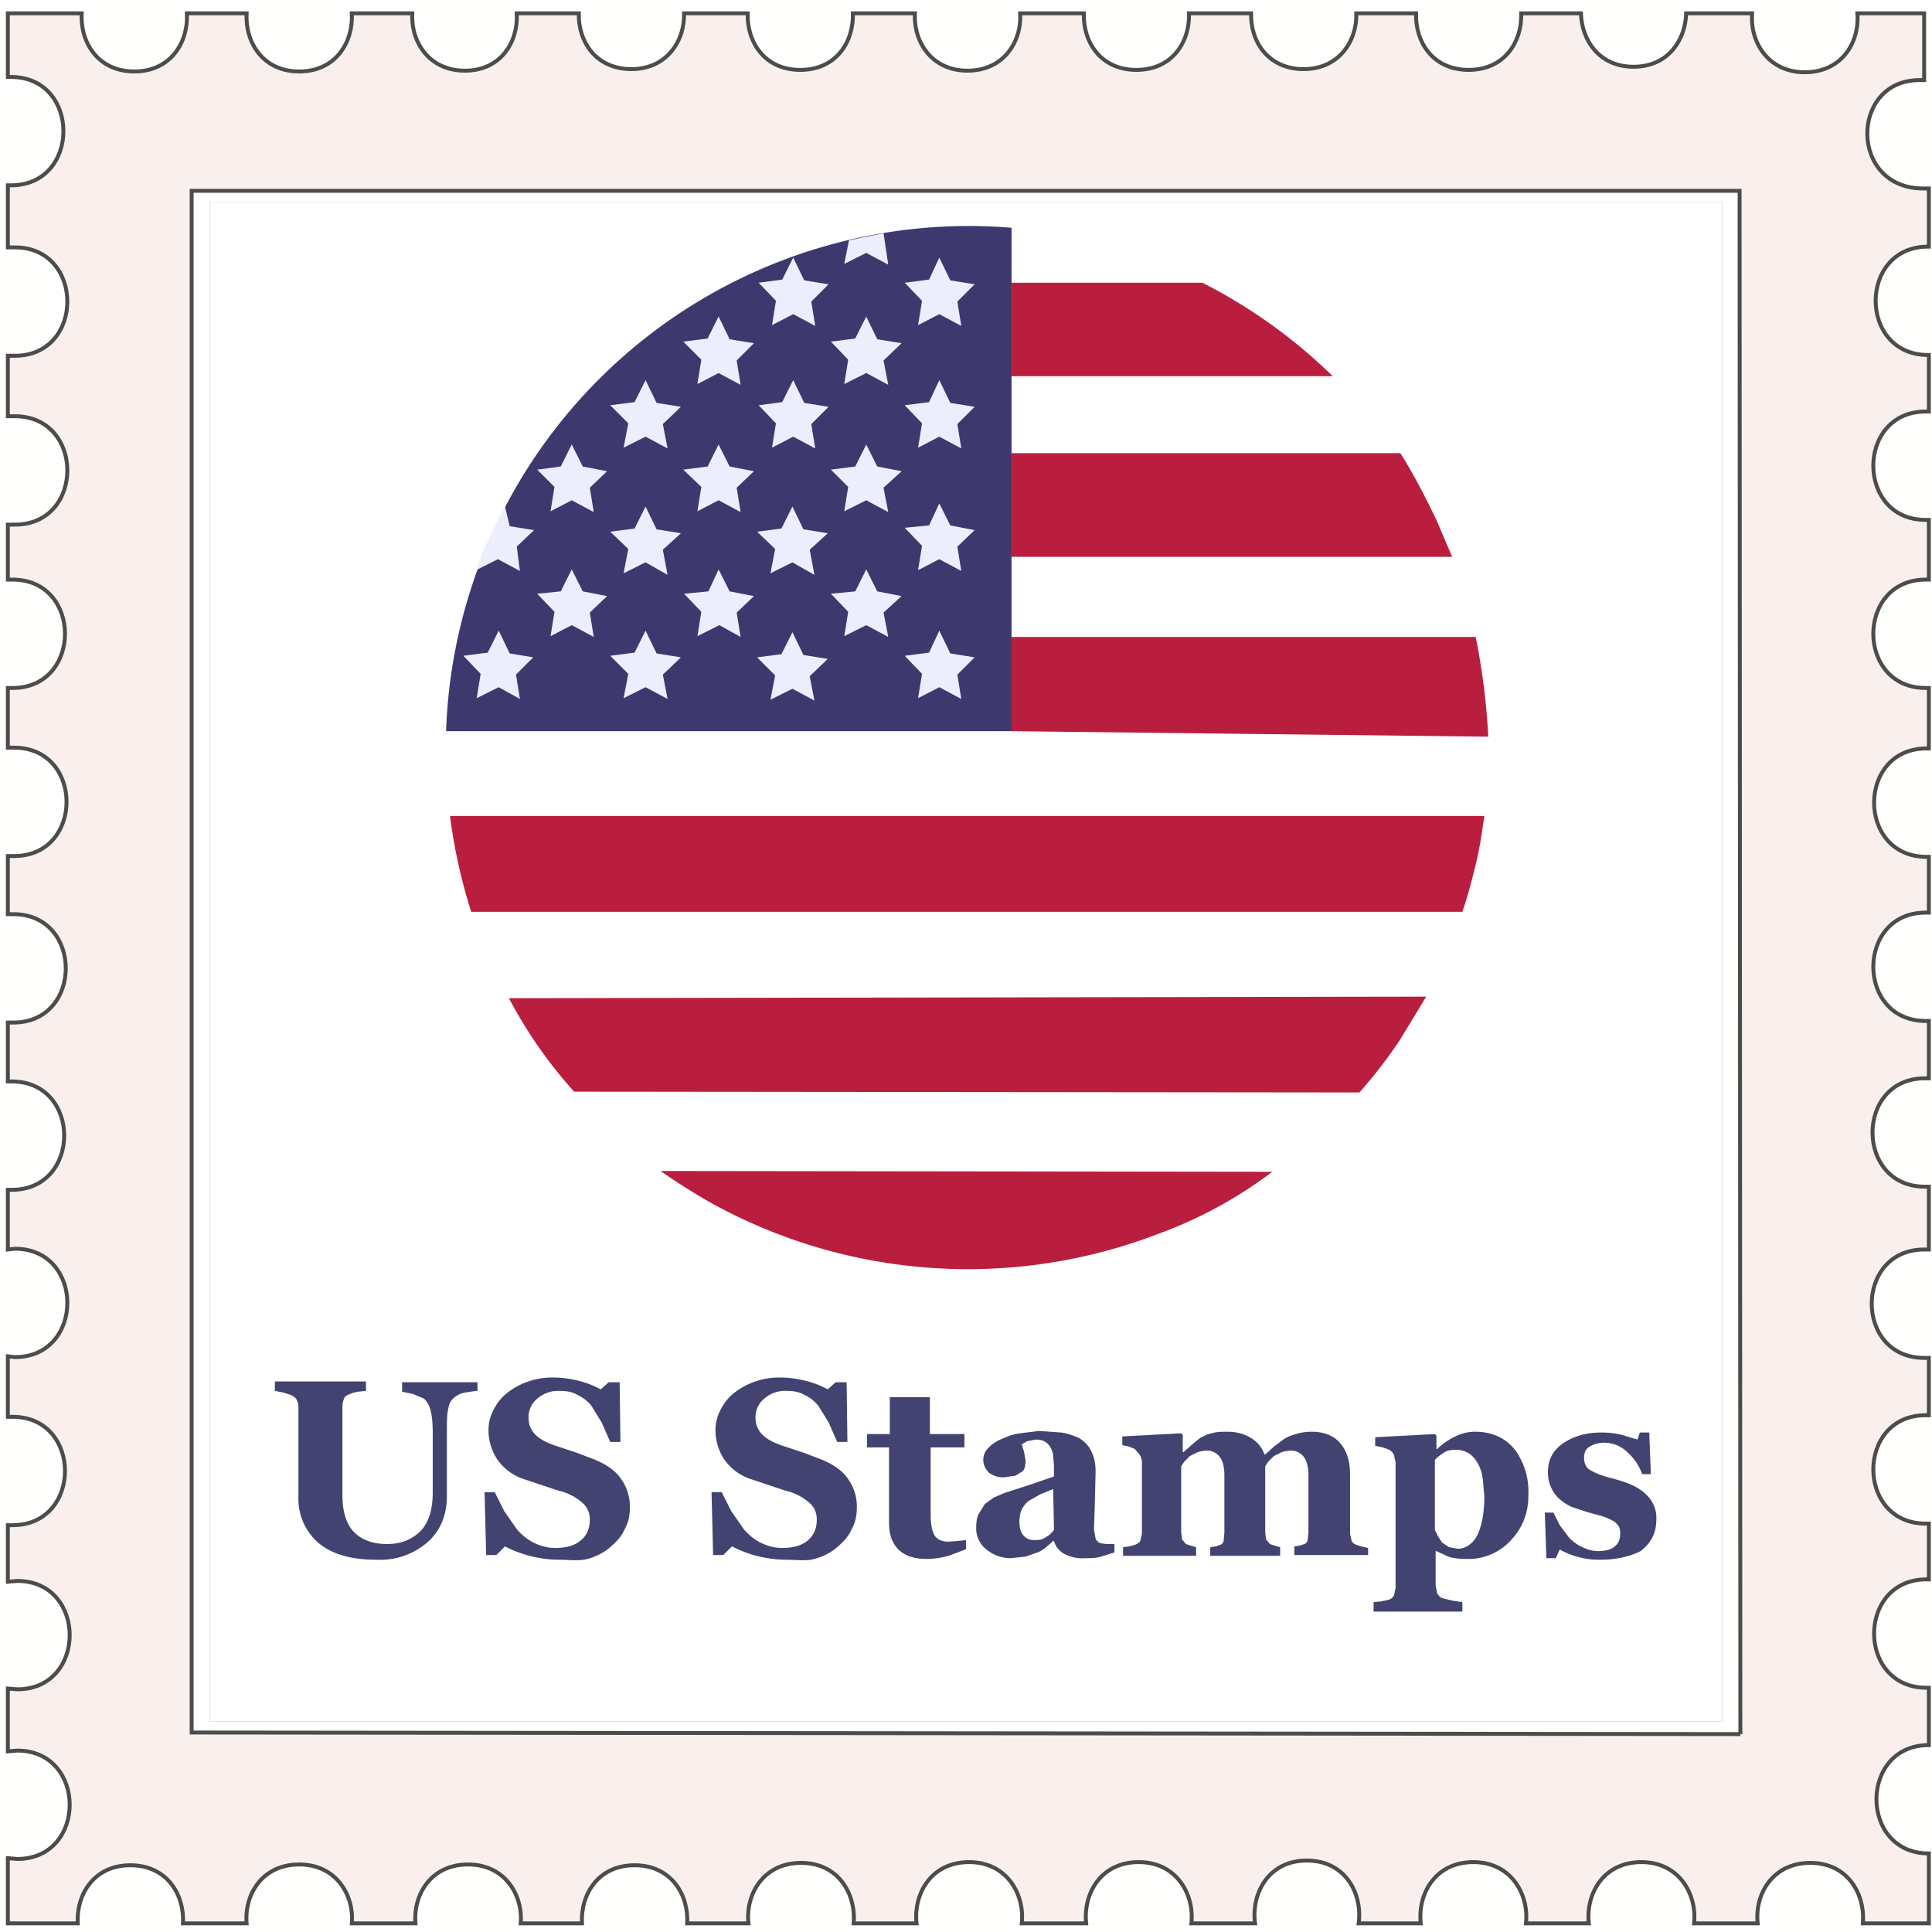 <svg xmlns="http://www.w3.org/2000/svg" viewBox="0 0 246 246" style="enable-background:new 0 0 246 246" xml:space="preserve"><rect x="0" y="0" width="246" height="246" fill="#808080" stroke="none"/><path style="fill:#fffffd" d="M219.3 0H0v246h26.7V25.7h192.6v193.5H26.7V246H246V0z"/><path style="fill:#fff" d="M26.7 25.7h192.6v193.5H26.7z"/><path d="M244.4 10.2h.6V1.7h-8.5c.3 3.7-2 7.5-6.7 7.5s-7-3.9-6.7-7.5h-8.4c-.1 3.4-2.3 6.8-6.7 6.8s-6.6-3.4-6.7-6.8h-7.6c.1 3.6-2.1 7.2-6.7 7.2s-6.8-3.6-6.7-7.2h-7.6c.1 3.5-2.2 7.1-6.7 7.1-4.6 0-6.8-3.6-6.7-7.1h-7.9c.1 3.6-2.1 7.2-6.7 7.2s-6.8-3.6-6.7-7.2h-8.1c.2 3.6-2.1 7.3-6.7 7.3s-6.9-3.7-6.7-7.3h-7.9c.1 3.6-2.1 7.2-6.7 7.2s-6.8-3.6-6.7-7.2h-8.1c.1 3.5-2.2 7.1-6.7 7.1-4.6 0-6.8-3.6-6.7-7.1h-7.9c.2 3.6-2 7.3-6.6 7.3s-6.9-3.7-6.7-7.3h-7.7c.2 3.6-2 7.4-6.7 7.4s-6.9-3.8-6.7-7.4h-7.6c.2 3.6-2 7.4-6.7 7.4s-6.9-3.8-6.7-7.4H1v8.1h.4c8.9 0 8.9 13.8 0 13.8H1v7.9h.9c8.9 0 8.9 13.8 0 13.8H1V53h.9c8.9 0 8.9 13.8 0 13.8H1v7h.6c8.9 0 8.9 13.8 0 13.8H1v7.6h.8c8.9 0 8.9 13.8 0 13.8H1v7.4h.7c8.9 0 8.9 13.8 0 13.8H1v7.5h.5c8.9 0 8.9 13.8 0 13.8H1v7.6l.9-.1c8.9 0 8.9 13.8 0 13.8l-.9-.1v7.7h.6c8.9 0 8.9 13.8 0 13.8H1v7.2l1.2-.1c8.9 0 8.9 13.8 0 13.8L1 215v8l1.2-.1c8.9 0 8.9 13.8 0 13.8l-1.2-.1v8.3h8.9c-.2-3.6 2-7.4 6.7-7.4s6.9 3.8 6.7 7.4h8.1c-.3-3.7 2-7.5 6.7-7.5s7 3.9 6.7 7.5h8.1c-.3-3.7 2-7.5 6.7-7.5s7 3.9 6.7 7.5h7.8c-.2-3.6 2-7.4 6.7-7.4s6.9 3.8 6.7 7.4h7.8c-.4-3.7 1.9-7.7 6.7-7.7 4.8 0 7 4 6.7 7.7h8c-.4-3.7 1.8-7.8 6.7-7.8 4.8 0 7.1 4.1 6.7 7.8h8.2c-.4-3.7 1.8-7.8 6.7-7.8 4.8 0 7.1 4.1 6.7 7.8h8.1c-.5-3.8 1.7-8 6.6-8 4.9 0 7.1 4.2 6.6 8h7.9c-.4-3.7 1.8-7.8 6.7-7.8 4.8 0 7.1 4.1 6.7 7.8h8c-.4-3.7 1.8-7.8 6.7-7.8 4.8 0 7.1 4.1 6.7 7.8h8.1c-.4-3.7 1.9-7.7 6.7-7.7 4.8 0 7 4 6.7 7.7h8.4V236c-8.9 0-8.9-13.8 0-13.8v-7.3h-.3c-8.9 0-8.9-13.8 0-13.8h.3V194h-.4c-8.9 0-8.9-13.8 0-13.8h.4v-7.3h-.6c-8.9 0-8.9-13.8 0-13.8h.6v-8h-.5c-8.9 0-8.9-13.8 0-13.8h.5V130h-.4c-8.9 0-8.9-13.8 0-13.8h.4v-7.1h-.3c-8.9 0-8.9-13.8 0-13.8h.3v-7.7h-.4c-8.9 0-8.9-13.8 0-13.8h.4v-7.6h-.4c-8.9 0-8.9-13.8 0-13.8h.4v-7.2h-.1c-8.9 0-8.9-13.8 0-13.8h.1V24h-.6c-9.6.1-9.5-13.8-.6-13.8zm-22.8 210.6-197.2-.2V24.3h197.1l.1 196.5z" style="fill:#f9f0ee;stroke:#4c4c4c;stroke-width:.5;stroke-miterlimit:10"/><path d="m60.6 177.1-1.3.2a3 3 0 0 0-1.4.6 2 2 0 0 0-.8 1.4c-.2.7-.2 1.7-.2 3v8.2c0 2.4-.8 4.4-2.5 5.9a9.2 9.2 0 0 1-6.5 2.2c-3.2 0-5.6-.7-7.3-2.1a7.4 7.4 0 0 1-2.6-6v-11.3a2 2 0 0 0-.2-.9c-.1-.3-.4-.5-.8-.7l-1-.3-1-.2v-1.2h11.6v1.2l-1 .1c-.3.1-.7.1-1 .3-.4.1-.7.3-.8.6a3 3 0 0 0-.2 1v11.2c0 2.2.5 3.8 1.5 4.8s2.4 1.5 4.2 1.5c1.8 0 3.2-.6 4.3-1.7 1-1.1 1.5-2.7 1.5-4.9v-7.5c0-1.3-.1-2.3-.3-3a3 3 0 0 0-.8-1.4l-1.4-.6-1.4-.3V176h9.6v1.1zm10.5 21.5a15.2 15.2 0 0 1-6.8-1.7l-1.1 1.1h-1.3l-.2-8H63l1.2 2.4 1.6 2.3c.6.7 1.3 1.3 2.1 1.7.8.4 1.7.7 2.8.7 1.4 0 2.5-.3 3.3-1 .8-.7 1.1-1.6 1.1-2.6 0-.9-.3-1.6-1-2.2a7 7 0 0 0-3-1.5l-2.4-.8-2.1-.7a6.6 6.6 0 0 1-3.3-2.5 6.7 6.7 0 0 1-1.1-3.7c0-.9.2-1.7.6-2.5s.9-1.5 1.6-2.1a9.3 9.3 0 0 1 6.1-2.1c1.2 0 2.4.2 3.5.5s1.9.7 2.5 1l1-.9h1.4l.1 7.6h-1.3l-1.1-2.5-1.3-2.1a4.9 4.9 0 0 0-1.8-1.4c-.7-.4-1.4-.5-2.3-.5a4 4 0 0 0-2.8 1 3 3 0 0 0-1.1 2.4c0 .9.3 1.6.9 2.2.6.6 1.6 1.1 2.9 1.5l2.4.8 2.1.8c1.5.6 2.7 1.4 3.4 2.4a6 6 0 0 1 1.2 3.8c0 1-.2 1.9-.7 2.8-.4.9-1.1 1.6-1.8 2.2-.8.7-1.8 1.2-2.9 1.5s-2.3.1-3.7.1zm28.9 0a15.2 15.2 0 0 1-6.8-1.7l-1.1 1.1h-1.3l-.2-8h1.3l1.2 2.4 1.6 2.3c.6.7 1.3 1.3 2.1 1.7.8.4 1.7.7 2.8.7 1.4 0 2.5-.3 3.3-1 .8-.7 1.1-1.6 1.1-2.6 0-.9-.3-1.6-1-2.2a7 7 0 0 0-3-1.5l-2.4-.8-2.1-.7a6.6 6.6 0 0 1-3.3-2.5 6.7 6.7 0 0 1-1.1-3.7c0-.9.2-1.7.6-2.5s.9-1.5 1.6-2.1a9.3 9.3 0 0 1 6.1-2.1c1.2 0 2.4.2 3.5.5s1.9.7 2.5 1l1-.9h1.4l.1 7.6h-1.3l-1.1-2.5-1.3-2.1a4.9 4.9 0 0 0-1.8-1.4c-.7-.4-1.4-.5-2.3-.5a4 4 0 0 0-2.8 1 3 3 0 0 0-1.1 2.4c0 .9.3 1.6.9 2.2.6.6 1.6 1.1 2.9 1.5l2.4.8 2.1.8c1.5.6 2.7 1.4 3.4 2.4a6 6 0 0 1 1.2 3.8c0 1-.2 1.9-.7 2.8-.4.9-1.1 1.6-1.8 2.2-.8.7-1.8 1.2-2.9 1.5s-2.3.1-3.7.1zm22.9-1.3-2.1.8c-.8.2-1.7.4-2.8.4-1.6 0-2.8-.4-3.6-1.2-.8-.8-1.2-1.9-1.2-3.4v-9.6h-2.8v-1.7h2.9v-4.7h5.1v4.7h4.4v1.7h-4.3v8.6c0 1.2.2 2.1.5 2.6s.9.8 1.8.8l1.2-.1 1-.1v1.2zm18.9.4-1.6.5c-.6.2-1.3.2-2 .2a5 5 0 0 1-2.8-.6c-.6-.4-1-.9-1.2-1.6h-.1l-1 .9c-.3.2-.7.5-1.1.6l-1.4.5-1.9.2c-1.2 0-2.2-.4-3.1-1.1a3.4 3.4 0 0 1-1.3-2.8c0-.7.1-1.3.3-1.7l.8-1.3 1.1-.8 1.4-.6 3.4-1.1 2.9-1v-1.5l-.1-1a2 2 0 0 0-.3-1.1c-.1-.3-.4-.6-.7-.8-.3-.2-.7-.3-1.2-.3l-1.1.2-.7.4.3 1 .2 1.2-.1.7c-.1.3-.2.5-.4.6l-.8.5-1.4.2a3 3 0 0 1-2-.6c-.4-.4-.7-1-.7-1.6 0-.6.2-1.1.7-1.6a5 5 0 0 1 1.7-1.1c.7-.3 1.4-.6 2.3-.7l2.4-.3 2.8.2c.8.1 1.6.4 2.3.7.6.4 1.2.9 1.5 1.6.4.7.6 1.6.6 2.7l-.1 4.2-.1 3.2.2 1.1c.1.3.4.5.6.6l.8.1h1v1.1zm-7.7-8.1-1.7.7-1.4.8c-.4.3-.7.7-.9 1.1s-.3 1-.3 1.6c0 .8.2 1.4.6 1.8.4.4.8.5 1.4.5.6 0 1-.1 1.4-.4.4-.2.7-.5 1-.9l-.1-5.2zm40 8.4h-9.3v-1.1l.7-.1.6-.2c.2-.1.4-.3.4-.5l.1-.9v-7.3c0-1.1-.2-1.9-.6-2.4a2 2 0 0 0-1.6-.8 5 5 0 0 0-1.2.2l-1 .5-.7.7-.4.6v8.4l.1.9.5.6.6.2.7.2v1.1h-8.9V197l.7-.1.6-.2c.2-.1.4-.3.4-.5l.1-1v-7.3c0-1.1-.2-1.9-.6-2.4a2 2 0 0 0-1.6-.8 5 5 0 0 0-1.2.2l-1 .5-.7.7-.4.6v8.4l.1.9.5.6.6.2.7.2v1.1H143V197l.8-.1.7-.2c.3-.1.6-.3.7-.5l.2-.9v-9.1a2 2 0 0 0-.3-1l-.6-.7-.7-.3-.9-.2v-1.1l7.5-.4.2.2v2.2h.1l1-.9 1.1-.9c.4-.2.9-.5 1.5-.6.6-.2 1.3-.2 2-.2 1.2 0 2.2.3 3 .8s1.4 1.2 1.7 2.1h.1l1.1-1 1.2-.9c.4-.3.9-.5 1.6-.7.6-.2 1.3-.3 2-.3 1.6 0 2.8.5 3.6 1.4.8.9 1.3 2.2 1.3 4v7.6l.2.9c.1.2.3.4.6.5l.6.2.9.2v.9zm20.5-7.6a8 8 0 0 1-2.2 5.7 7.3 7.3 0 0 1-5.6 2.4c-1 0-1.8-.1-2.4-.3l-1.5-.7h-.1v4.4l.2 1c.2.3.4.5.7.6l1.2.3 1.3.2v1.2h-11.3V204l1-.1.9-.2c.3-.1.6-.3.7-.6l.2-.9v-16l-.2-.9c-.1-.3-.3-.5-.6-.7l-.8-.3-1-.2V183l7.6-.4.2.2v1.7h.1c.7-.7 1.5-1.2 2.3-1.6.8-.4 1.7-.6 2.5-.6 2.2 0 3.9.8 5.1 2.3a9 9 0 0 1 1.7 5.8zm-5.6.1-.2-2.2c-.1-.7-.3-1.4-.6-1.9-.3-.6-.7-1-1.1-1.3-.5-.3-1-.5-1.7-.5s-1.2.1-1.6.4-.8.5-1.1.9v8.9l.4.8.5.8.9.6 1.1.2c1 0 1.9-.6 2.5-1.7.6-1.3.9-2.9.9-5zm14.8 8.1a10.3 10.3 0 0 1-5.2-1.3l-.5 1.1h-1.2l-.2-5.8h1.1l.8 1.6 1.2 1.6c.5.5 1 .9 1.7 1.2.6.3 1.3.5 2 .5.9 0 1.7-.2 2.1-.6.5-.4.7-.9.7-1.7 0-.4-.1-.8-.3-1-.2-.3-.5-.5-.9-.7a7 7 0 0 0-1.3-.5l-1.8-.5-1.8-.6c-.5-.2-1-.5-1.6-1a4.5 4.5 0 0 1-1.5-3.5c0-1.5.6-2.7 1.9-3.6s2.9-1.4 4.9-1.4c.9 0 1.8.1 2.6.3l2 .6.3-.9h1.2l.2 5.3h-1.1c-.4-1.1-1-2-1.9-2.8a4.2 4.2 0 0 0-2.9-1.2c-.8 0-1.4.2-1.9.5s-.7.8-.7 1.4c0 .8.3 1.4 1 1.7.7.4 1.6.7 2.8 1 1.9.5 3.2 1.1 4.1 2a4 4 0 0 1 1.3 3.2c0 1.7-.7 3-2 4-1.2.6-2.9 1.1-5.1 1.1z" style="fill:#434371"/><path d="m173.1 139.1-100-.1a58.6 58.6 0 0 1-8.3-11.9l116.8-.2-3.4 5.6a63.2 63.2 0 0 1-5.1 6.6zm13.1-23H60a68.5 68.5 0 0 1-2.7-12.2H189c-.3 2-.6 4.3-1.2 6.6-.5 2-1 3.9-1.6 5.6zm-38.7 41a67.6 67.6 0 0 1-56.9-3.9 83.4 83.4 0 0 1-6.5-4.1l77.9.1a55.4 55.4 0 0 1-14.5 7.9zm22.2-109.2h-40.9V36h24.3a67.4 67.4 0 0 1 16.6 11.9zm15.2 23h-56.1V57.7h49.5c1.6 2.5 3.1 5.4 4.6 8.5l2 4.7zm4.6 22.9-60.8-.7v-12h59.2a87.5 87.5 0 0 1 1.6 12.7z" style="fill:#ba1e3e"/><path d="M56.8 93.1h72V29a66.6 66.6 0 0 0-72 64.1z" style="fill:#3d396e"/><path d="m103.8 57.1-2.8-1.5-2.7 1.4.5-3.1-2.2-2.3 3-.4 1.4-2.8 1.4 2.9 3.1.5-2.2 2.2zM94.3 49l-2.8-1.5-2.7 1.4.5-3.1-2.3-2.3 3.1-.4 1.4-2.8 1.4 2.9 3.1.5-2.2 2.2zm9.5-7.5L101 40l-2.7 1.4.5-3.1-2.2-2.3 3-.4 1.4-2.8 1.4 2.9 3.1.5-2.2 2.2zm9.3 7.5-2.8-1.5-2.8 1.4.5-3.1-2.2-2.3 3.1-.4 1.4-2.8 1.4 2.9 3.1.5-2.3 2.2zm9.3-7.5-2.8-1.5-2.7 1.4.5-3.1-2.2-2.3 3.1-.4 1.3-2.8 1.4 2.9 3.1.5-2.2 2.2zM85 57.1l-2.8-1.5-2.8 1.4.6-3.1-2.3-2.3 3.1-.4 1.4-2.8 1.4 2.9 3.1.5-2.3 2.2zm37.4 0-2.8-1.5-2.7 1.4.5-3.1-2.2-2.3 3.1-.4 1.3-2.8 1.4 2.9 3.1.5-2.2 2.2zm-46.8 8.1-2.8-1.5-2.7 1.4.5-3.1-2.2-2.2 3-.4 1.4-2.8 1.4 2.8 3.1.6-2.2 2.1zm18.7 0-2.8-1.5-2.7 1.4.5-3.1-2.3-2.2 3.1-.4 1.4-2.8 1.4 2.8 3.1.6-2.2 2.1zm18.8 0-2.8-1.5-2.8 1.4.5-3.1-2.2-2.2 3.1-.4 1.4-2.8 1.4 2.8 3.1.6-2.3 2.1zm-28.1 8-2.8-1.6-2.8 1.4.6-3.1-2.3-2.2 3.1-.4 1.4-2.8 1.4 2.9 3.1.5-2.3 2.1zm18.7 0-2.8-1.6-2.8 1.4.6-3.1-2.3-2.2 3.1-.4 1.4-2.8 1.4 2.9 3.1.5-2.3 2.1zm18.7-.5-2.8-1.5-2.7 1.4.5-3.1-2.2-2.3 3.1-.3 1.3-2.8 1.4 2.8 3.1.6-2.2 2.1zm0 16.3-2.8-1.5-2.7 1.4.5-3.1-2.2-2.3 3.1-.4 1.3-2.8 1.4 2.9 3.1.5-2.2 2.2zm-9.3-7.9-2.8-1.5-2.8 1.4.5-3.1-2.2-2.3 3.1-.3 1.4-2.8 1.4 2.8 3.1.6-2.3 2.1zm-18.8 0-2.7-1.5-2.8 1.4.5-3.1-2.2-2.3 3.1-.3 1.3-2.8 1.4 2.8 3.1.6-2.2 2.1zm9.4 8.1-2.8-1.5-2.8 1.4.6-3.1-2.3-2.3 3.1-.4 1.4-2.8 1.4 2.9 3.1.5-2.3 2.2zM85 89l-2.8-1.5-2.8 1.4.6-3.1-2.3-2.3 3.1-.4 1.4-2.8 1.4 2.9 3.1.5-2.3 2.2zm-9.4-7.9-2.8-1.5-2.7 1.4.5-3.1-2.2-2.3 3-.3 1.4-2.8 1.4 2.8 3.1.6-2.2 2.1zM66.2 89l-2.7-1.5-2.8 1.4.5-3.1-2.2-2.3 3.1-.4 1.4-2.8 1.4 2.9 3 .5-2.2 2.2zm0-16.3-2.8-1.5-2.8 1.4.4-1.1.7-1.7.6-1.3 1.1-2.3.9-1.7.6 2.5 3.1.5-2.2 2.1.4 3.1zm46.9-39-2.8-1.5-2.8 1.4.6-3 1.9-.4 2-.4.5-.1.6 4z" style="fill:#eceefd"/></svg>
